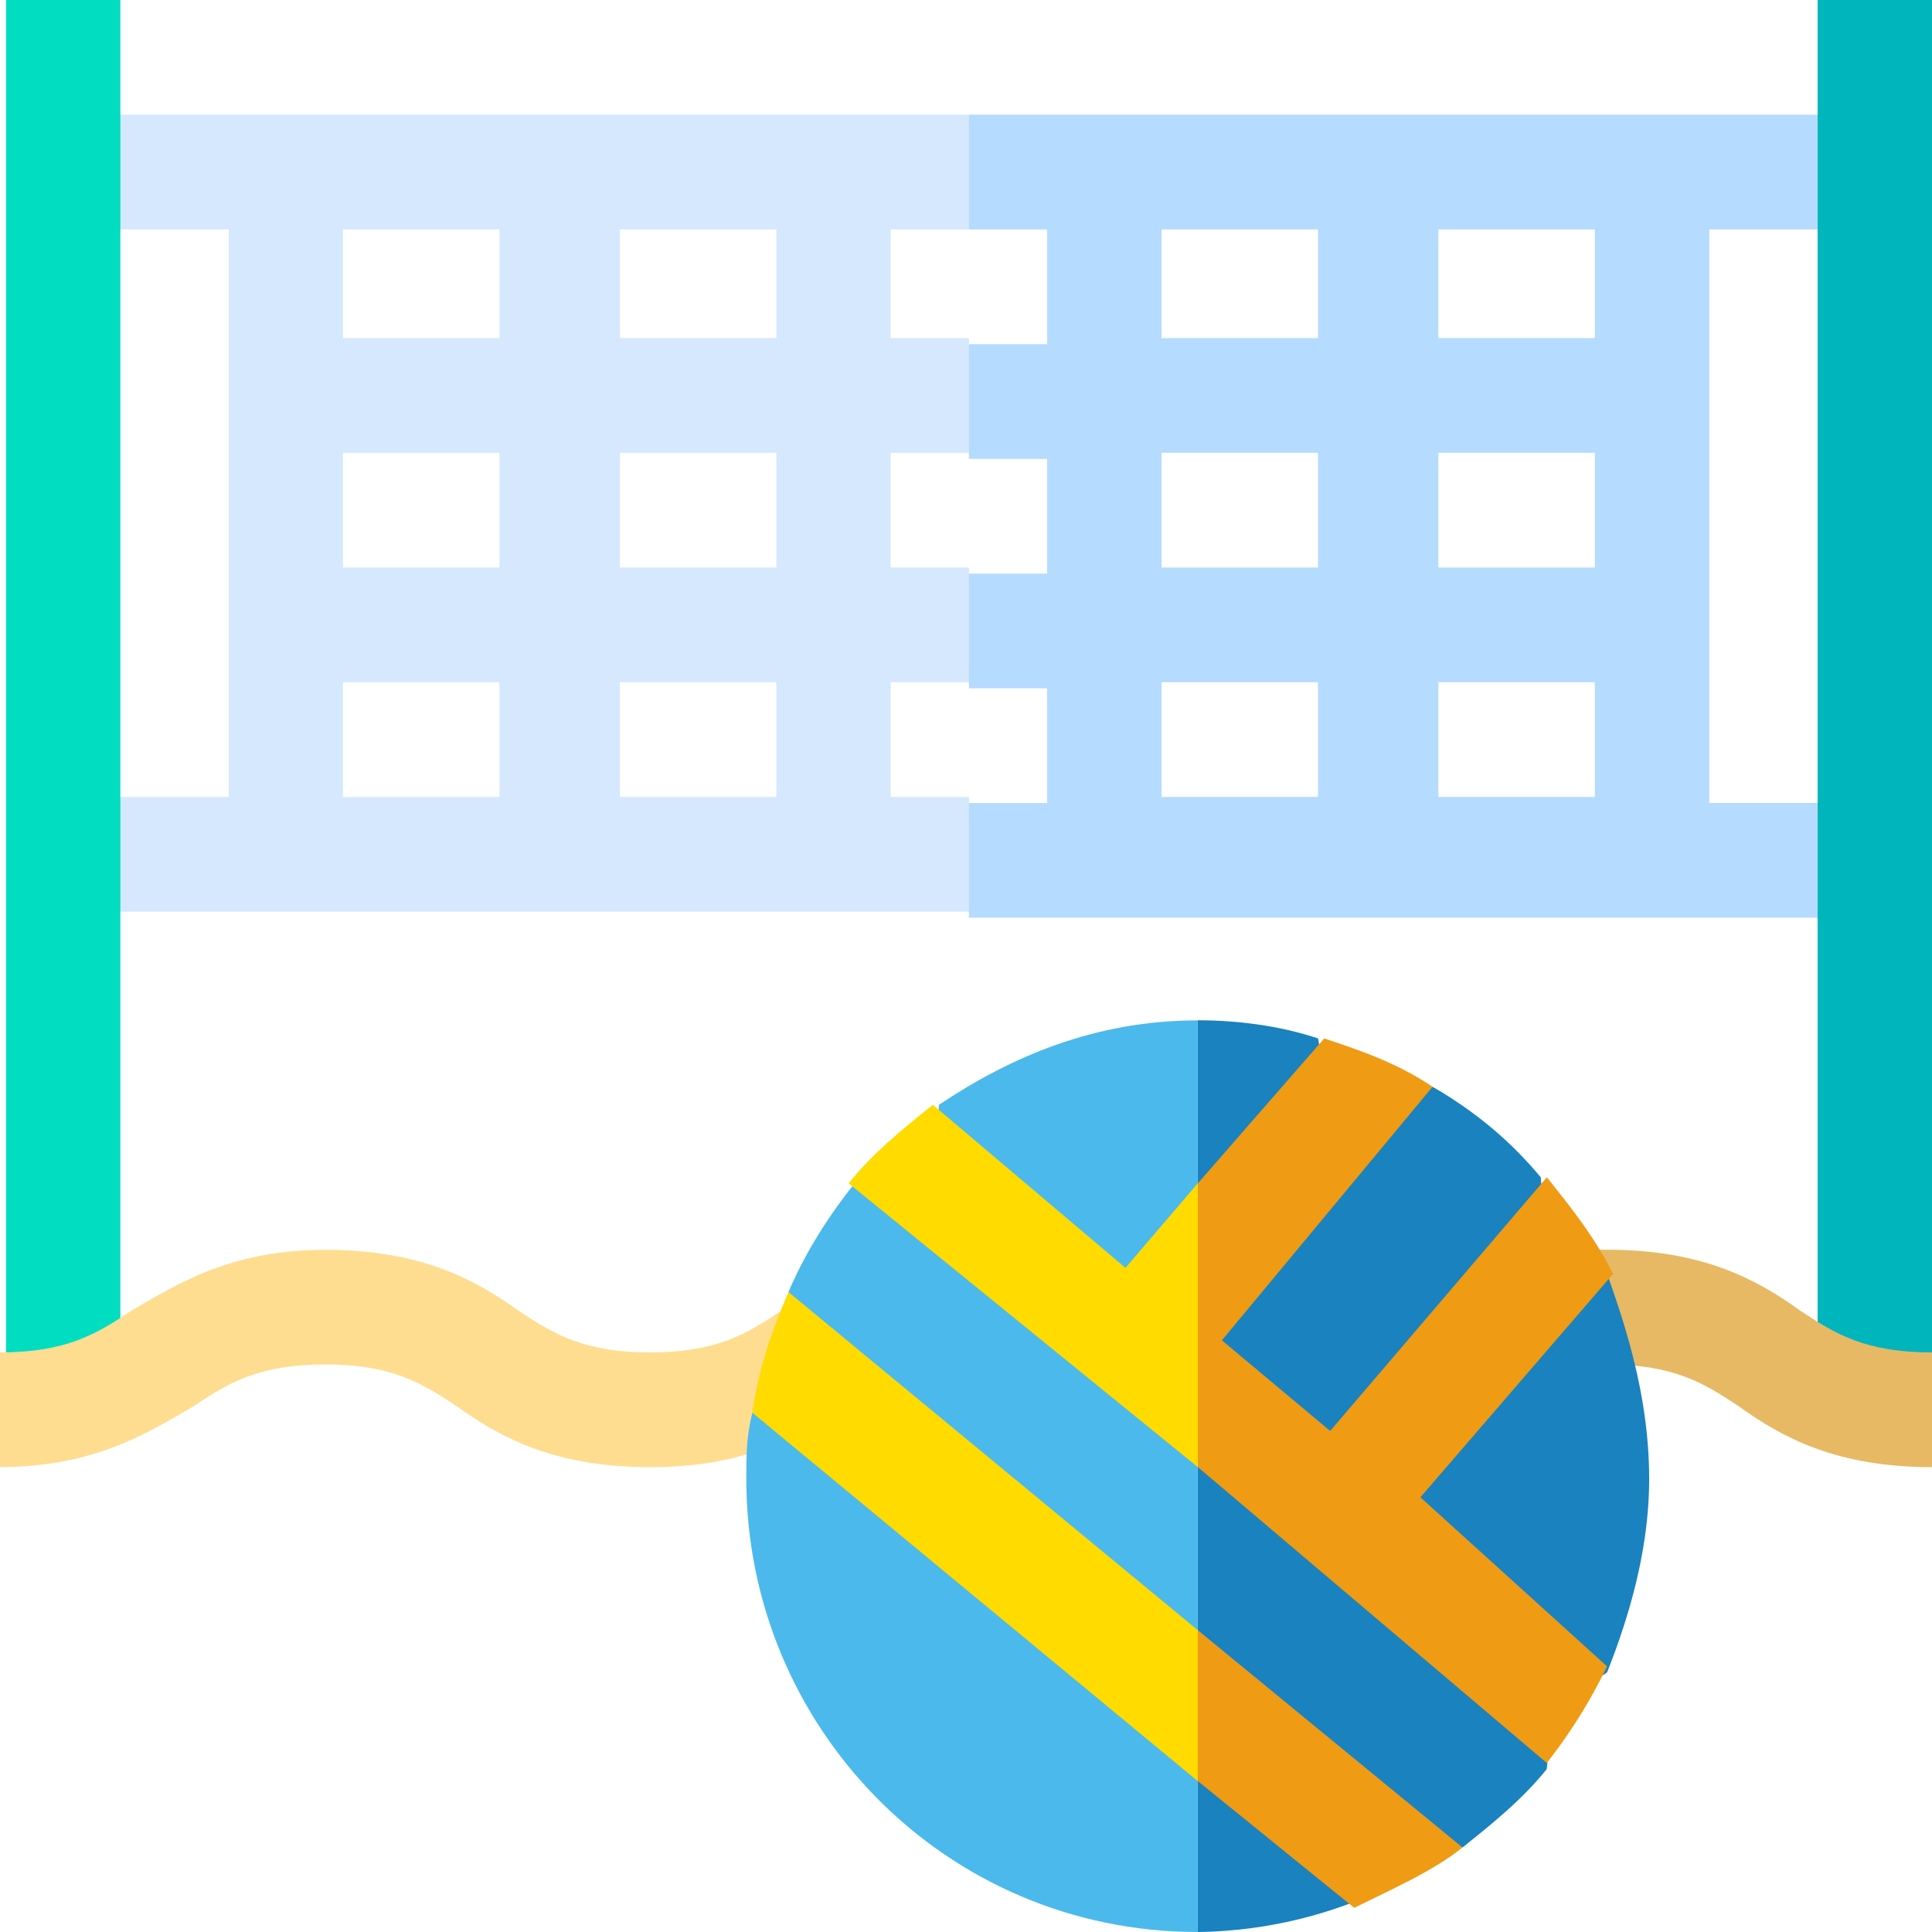 <svg width="20" height="20" viewBox="0 0 20 20" xmlns="http://www.w3.org/2000/svg">
    <g fill-rule="nonzero" fill="none">
        <path d="M10.031 2.375V1.187H.623v1.188h1.745V8.25H.623v1.188h9.408V8.25h-.81V7.062h.81V5.875h-.81V4.687h.81V3.5h-.81V2.375h.81zM5.234 8.25H3.55V7.062h1.62V8.25h.063zm0-2.375H3.55V4.687h1.62v1.188h.063zm0-2.375H3.55V2.375h1.62V3.5h.063zm2.803 4.75h-1.62V7.062h1.62V8.25zm0-2.375h-1.62V4.687h1.62v1.188zm0-2.375h-1.62V2.375h1.62V3.5z" fill="#D5E8FE"/>
        <path d="M19.44 2.375V1.187H10.03v1.188h.81v1.188h-.81V4.75h.81v1.188h-.81v1.187h.81v1.188h-.81V9.5h9.408V8.312h-1.744V2.375h1.744zM13.644 8.25h-1.62V7.062h1.62V8.25zm0-2.375h-1.62V4.687h1.62v1.188zm0-2.375h-1.62V2.375h1.62V3.5zm2.866 4.75h-1.62V7.062h1.62V8.25zm0-2.375h-1.62V4.687h1.62v1.188zm0-2.375h-1.62V2.375h1.62V3.5z" fill="#B5DBFF"/>
        <path fill="#00DDC1" d="m1.246 14.125-1.184-.063V0h1.184z"/>
        <path fill="#00B5BC" d="m20 14.063-1.184.062V0H20z"/>
        <path d="M6.729 15.188c-.997 0-1.558-.313-1.994-.626-.374-.25-.685-.437-1.37-.437-.686 0-.997.188-1.371.438-.436.25-.997.624-1.994.624V14c.685 0 .997-.188 1.37-.438.437-.25.998-.624 1.994-.624.997 0 1.558.312 1.994.624.374.25.686.438 1.371.438.685 0 .997-.188 1.37-.438l.624 1c-.499.313-.997.626-1.994.626z" fill="#FFDD90"/>
        <path d="M20 15.188c-.997 0-1.558-.313-1.994-.626-.374-.25-.685-.437-1.37-.437-.187 0-.312 0-.499.063L15.95 13c.187-.063.436-.063.686-.063.996 0 1.557.313 1.993.626.374.25.686.437 1.371.437v1.188z" fill="#E7B964"/>
        <path d="M17.072 15.313c0 .687-.187 1.374-.436 2l-.561.375-.063.625c-.249.312-.56.562-.872.812h-.81l-.311.563a4.667 4.667 0 0 1-1.62.312v-9.438c.436 0 .872.063 1.246.188l.124.75 1.06-.25c.436.25.81.563 1.121.938l.062.75.624.25c.249.687.436 1.374.436 2.124z" fill="#1982BF"/>
        <path d="M12.399 10.563V20c-2.617 0-4.673-2.125-4.673-4.688 0-.25 0-.437.062-.687l.374-.438v-.812c.187-.438.436-.813.685-1.125l.81.063.063-.876c.747-.5 1.62-.874 2.679-.874z" fill="#4BB9EC"/>
        <path d="m12.399 12.25.187 1.563-.187 1.374-3.614-2.937c.25-.313.56-.563.872-.813l1.994 1.688.748-.875z" fill="#FFDB00"/>
        <path d="M16.636 17.25a5.4 5.4 0 0 1-.624 1L12.4 15.187V12.25l1.308-1.5c.374.125.748.25 1.122.5l-2.181 2.625 1.121.938 2.243-2.626c.25.313.499.626.686 1L14.704 15.5l1.932 1.75z" fill="#EF9B14"/>
        <path d="m12.399 16.875.498.813-.498.75-4.61-3.813c.061-.438.186-.813.373-1.25l4.237 3.5z" fill="#FFDB00"/>
        <path d="M15.14 19.125c-.311.25-.747.438-1.121.625l-1.62-1.313v-1.562l2.741 2.25z" fill="#EF9B14"/>
    </g>
</svg>
